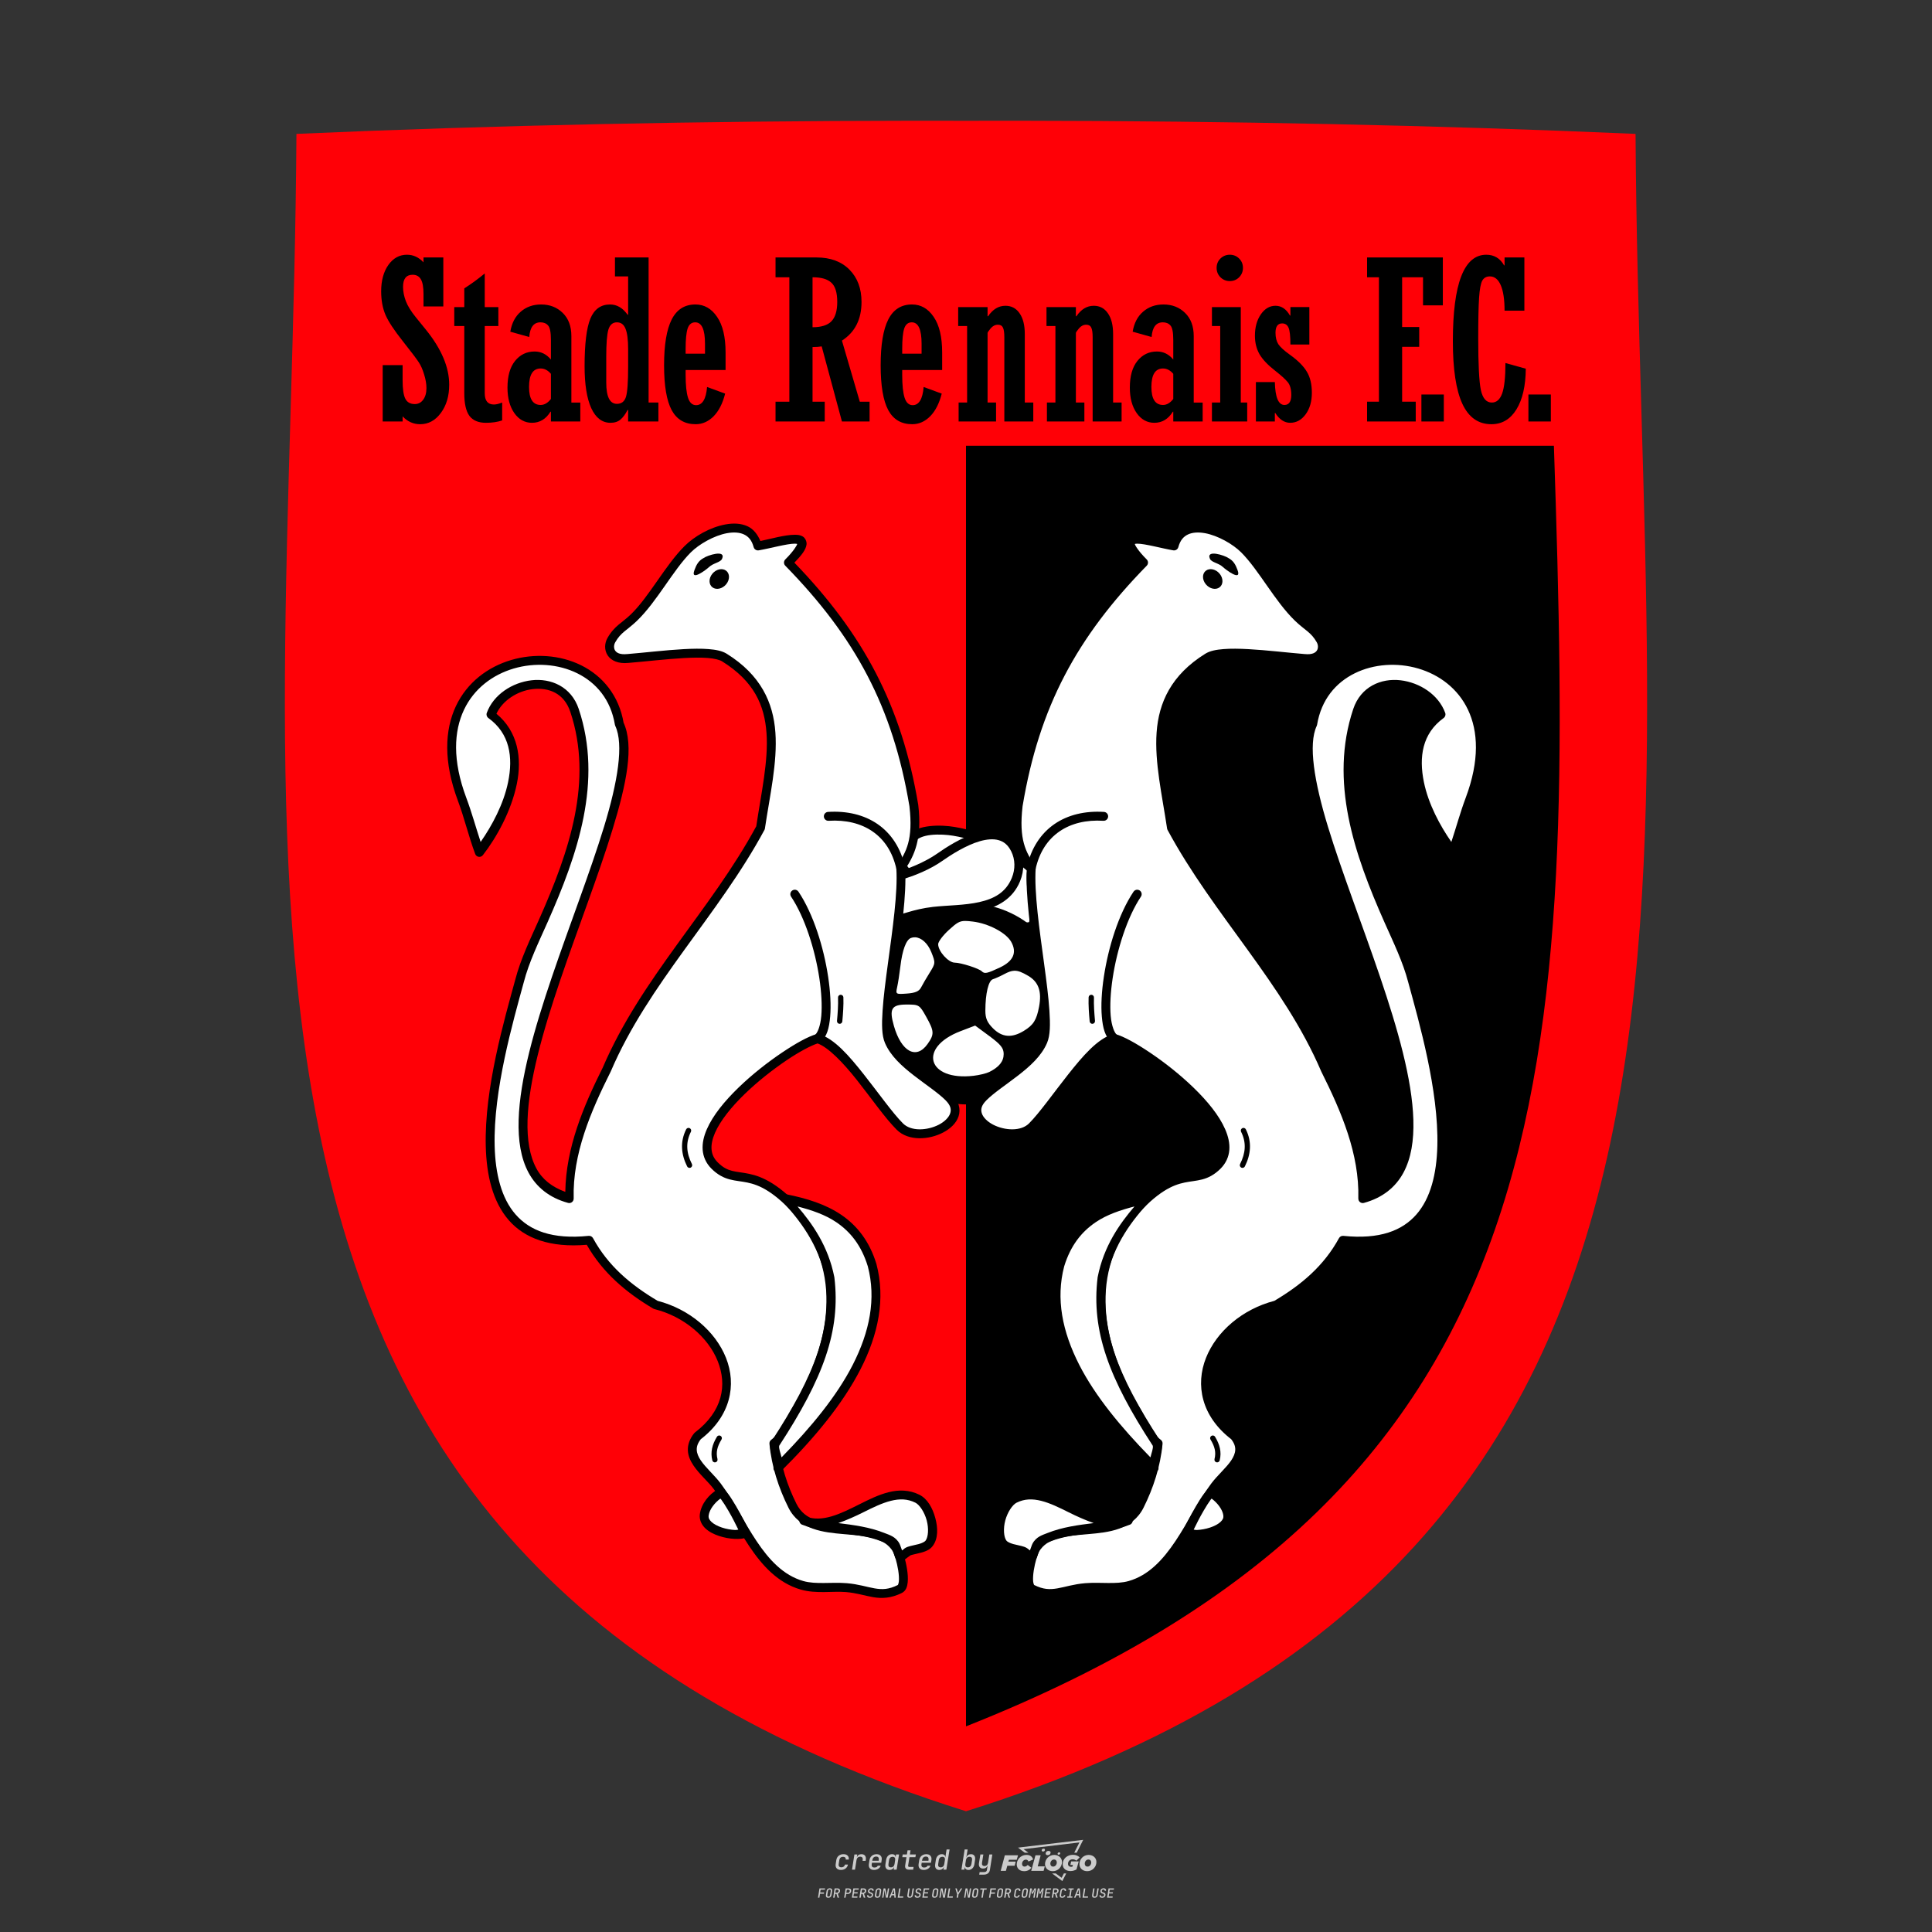 <?xml version="1.0" encoding="UTF-8"?>
<svg data-name="图层_1" xmlns="http://www.w3.org/2000/svg" version="1.1" viewBox="0 0 800 800">
  <rect x="0" y="0" width="800" height="800" fill="#333333" stroke="none"/>
  <!-- Created by @FCLOGO 2025-1-9 GMT+8 10:42:11 . https://fclogo.top/ -->
<!-- FOR PERSONAL USE ONLY NOT FOR COMMERCIAL USE -->
  <path d="M348.219,774.301c-.786,0-1.375-.217-1.768-.652-.393-.435-.528-1.03-.406-1.786l.252-1.648c.122-.755.45-1.35.984-1.785.534-.435,1.194-.652,1.98-.652.755,0,1.329.199,1.722.595.393.397.551.938.475,1.625h-1.236c.03-.359-.055-.637-.257-.836-.202-.198-.498-.297-.887-.297-.42,0-.763.117-1.03.349-.267.233-.435.563-.503.99l-.263,1.659c-.069.435-.006.769.189,1.002.195.233.502.349.921.349.389,0,.715-.099.979-.297.263-.198.436-.48.521-.847h1.236c-.137.687-.467,1.231-.99,1.631-.523.401-1.162.6-1.917.6ZM352.797,774.187l.996-6.294h1.19l-.195,1.19c.336-.87.973-1.304,1.911-1.304.671,0,1.169.208,1.493.624.324.416.429.986.315,1.71l-.069.423h-1.27l.057-.32c.069-.45.011-.795-.171-1.036-.183-.24-.477-.361-.881-.361-.405,0-.74.122-1.007.366-.267.245-.435.588-.503,1.03l-.63,3.971h-1.236ZM361.906,774.301c-.77,0-1.346-.223-1.728-.669s-.515-1.036-.401-1.768l.252-1.648c.084-.488.257-.915.521-1.282s.601-.651,1.013-.852c.412-.202.873-.304,1.385-.304.77,0,1.349.224,1.734.669.385.446.517,1.036.395,1.768l-.172,1.121h-3.845l-.092.526c-.153.954.217,1.431,1.11,1.431.717,0,1.175-.248,1.373-.744h1.225c-.168.534-.503.96-1.007,1.276-.504.317-1.091.475-1.763.475ZM361.231,770.216l-.046.286,2.655-.012.046-.286c.069-.466.013-.822-.166-1.07-.179-.248-.486-.372-.921-.372-.443,0-.795.126-1.059.378-.263.252-.433.611-.509,1.076ZM368.326,774.301c-.633,0-1.103-.212-1.408-.635s-.397-1.001-.274-1.734l.274-1.774c.115-.733.393-1.312.836-1.74.442-.427.98-.641,1.613-.641.465,0,.83.119,1.093.354.263.236.391.557.383.962h.023l.172-1.202h1.236l-.996,6.294h-1.225l.195-1.201h-.023c-.122.412-.351.734-.687.967s-.74.349-1.213.349ZM368.932,773.226c.389,0,.715-.119.978-.355.263-.236.429-.572.498-1.007l.252-1.648c.069-.427.01-.761-.177-1.002-.187-.24-.475-.36-.864-.36-.397,0-.725.118-.984.354-.26.236-.423.572-.492,1.007l-.252,1.648c-.069.443-.013.78.166,1.013.179.233.471.349.876.349ZM376.348,774.187c-.572,0-.994-.157-1.264-.469-.271-.312-.361-.751-.269-1.316l.538-3.387h-1.739l.171-1.122h1.74l.275-1.716h1.236l-.275,1.716h2.472l-.183,1.122h-2.461l-.538,3.387c-.076.442.099.664.526.664h1.717l-.172,1.121h-1.774ZM382.504,774.301c-.77,0-1.346-.223-1.728-.669s-.515-1.036-.401-1.768l.252-1.648c.084-.488.257-.915.521-1.282s.601-.651,1.013-.852c.412-.202.873-.304,1.385-.304.77,0,1.349.224,1.734.669.385.446.517,1.036.395,1.768l-.172,1.121h-3.845l-.092.526c-.153.954.217,1.431,1.11,1.431.717,0,1.175-.248,1.373-.744h1.225c-.168.534-.503.96-1.007,1.276-.504.317-1.091.475-1.763.475ZM381.829,770.216l-.046.286,2.655-.012.046-.286c.069-.466.013-.822-.166-1.07-.179-.248-.486-.372-.921-.372-.443,0-.795.126-1.059.378-.263.252-.433.611-.509,1.076ZM388.924,774.301c-.633,0-1.101-.212-1.402-.635-.301-.423-.395-1.001-.28-1.734l.274-1.774c.115-.733.393-1.312.836-1.74.442-.427.98-.641,1.613-.641.465,0,.83.119,1.093.354.263.236.391.557.383.962h.023l.206-1.465.298-1.796h1.236l-1.327,8.354h-1.225l.195-1.201h-.023c-.122.412-.351.734-.687.967s-.74.349-1.213.349ZM389.531,773.226c.389,0,.715-.119.978-.355.263-.236.429-.572.498-1.007l.252-1.648c.076-.427.019-.761-.172-1.002-.191-.24-.48-.36-.87-.36-.397,0-.725.118-.984.354-.26.236-.423.572-.492,1.007l-.252,1.648c-.076.443-.023.78.16,1.013s.477.349.881.349ZM401.017,774.301c-.473,0-.839-.116-1.099-.349-.26-.233-.385-.555-.378-.967h-.011l-.195,1.201h-1.224l1.327-8.354h1.236l-.286,1.796-.274,1.465h.046c.122-.412.353-.735.692-.967.34-.232.742-.349,1.208-.349.633,0,1.1.214,1.402.641.301.428.395,1.007.281,1.74l-.275,1.774c-.115.733-.395,1.31-.841,1.734-.446.423-.982.635-1.608.635ZM400.766,773.226c.397,0,.723-.116.979-.349.256-.233.422-.571.498-1.013l.252-1.648c.069-.435.011-.77-.171-1.007-.183-.236-.473-.354-.87-.354-.389,0-.715.12-.979.36s-.429.574-.498,1.002l-.252,1.648c-.069.435-.011.771.172,1.007.183.236.473.355.87.355ZM405.469,776.247l.172-1.064h1.934c.641,0,1.007-.302,1.099-.905l.103-.675.206-1.19h-.035c-.122.42-.347.744-.675.973-.328.229-.729.343-1.201.343-.626,0-1.093-.201-1.402-.601s-.41-.944-.303-1.631l.584-3.605h1.236l-.561,3.479c-.061.412,0,.732.183.961s.465.343.847.343c.389,0,.717-.122.984-.366.267-.244.431-.584.492-1.018l.538-3.399h1.236l-1.007,6.409c-.099.603-.37,1.078-.812,1.425-.443.347-1.0.521-1.671.521h-1.946ZM417.787,770.085h3.221l.537-1.855h-5.466l-1.708,6.442h2.147l.586-2.099h3.026l.439-1.708h-3.026l.244-.781ZM424.229,772.916c-.586,0-1.025-.39-1.025-1.123,0-.878.634-1.757,1.611-1.757.488,0,.878.244,1.025.781l1.952-.83c-.293-1.171-1.269-1.903-2.635-1.903-2.782,0-4.148,2.147-4.148,3.904s1.269,2.83,3.075,2.83c1.367,0,2.342-.586,2.977-1.415l-1.513-1.171c-.39.439-.83.683-1.318.683ZM430.915,768.231h-2.147l-1.757,6.442h5.124l.488-1.855h-2.928l1.22-4.587ZM439.748,771.013c0-1.659-1.318-2.928-3.221-2.928-2.196,0-3.807,1.806-3.807,3.807,0,1.659,1.318,2.928,3.221,2.928,2.196,0,3.807-1.806,3.807-3.807ZM434.917,771.696c0-.83.586-1.708,1.513-1.708.781,0,1.171.537,1.171,1.22,0,.83-.586,1.708-1.513,1.708-.781,0-1.171-.537-1.171-1.22ZM443.213,772.233h1.074l-.195.683c-.146.049-.342.098-.586.098-.683,0-1.269-.39-1.269-1.22,0-1.025.732-1.903,1.952-1.903.586,0,1.123.244,1.513.586l1.367-1.367c-.439-.537-1.513-1.074-2.733-1.074-2.587,0-4.295,1.757-4.295,3.855,0,2.05,1.611,2.879,3.221,2.879.927,0,1.855-.293,2.489-.683l.927-3.319h-3.123l-.342,1.464ZM450.777,768.084c-2.196,0-3.807,1.806-3.807,3.807,0,1.659,1.318,2.928,3.221,2.928,2.196,0,3.807-1.806,3.807-3.807,0-1.659-1.318-2.928-3.221-2.928ZM450.338,772.916c-.781,0-1.171-.537-1.171-1.22,0-.83.586-1.708,1.513-1.708.781,0,1.171.537,1.171,1.22,0,.83-.586,1.708-1.513,1.708ZM437.942,767.499c-.049.293.098.488.439.488s.537-.195.634-.488c.049-.244-.098-.488-.439-.488s-.586.244-.634.488ZM432.135,765.498c-.439,0-.732.244-.781.586s.098.586.537.586.732-.244.781-.586c.098-.342-.098-.586-.537-.586ZM433.013,767.303c-.098.537.146.878.83.878.634,0,1.074-.39,1.171-.878s-.146-.878-.83-.878c-.683,0-1.074.39-1.171.878ZM439.602,777.552l-2.44-1.806h-1.513l4.246,3.172,1.611-3.172h-.976l-.927,1.806ZM425.839,767.157l-2.001-1.464,23.132-2.782-2.147,4.246h1.025l2.684-5.319-26.988,3.221,2.782,2.099h1.513ZM338.719,785.785l.609-3.832h2.32l-.084.519h-1.764l-.184,1.145h1.627l-.084.525h-1.617l-.257,1.643h-.567ZM342.97,785.838c-.357,0-.623-.101-.798-.302-.175-.201-.234-.473-.178-.816l.268-1.701c.056-.343.203-.615.441-.816.238-.201.535-.302.892-.302s.623.1.798.299c.175.199.236.471.184.814l-.268,1.706c-.056.343-.204.615-.444.816-.24.201-.538.302-.895.302ZM343.049,785.334c.193,0,.348-.052.467-.158.119-.105.194-.257.226-.457l.268-1.701c.032-.199.005-.352-.079-.457-.084-.105-.222-.158-.415-.158s-.347.052-.465.158c-.117.105-.192.257-.223.457l-.268,1.701c-.032.2-.005.352.079.457s.22.158.409.158ZM344.996,785.785l.609-3.832h1.202c.238,0,.439.046.604.139.165.093.283.223.357.391s.091.366.052.593c-.038.259-.14.484-.304.675-.165.191-.366.321-.604.391l.535,1.643h-.619l-.478-1.575h-.541l-.247,1.575h-.567ZM345.888,783.707h.635c.189,0,.349-.056.48-.168.131-.112.211-.262.239-.451.032-.193,0-.345-.094-.459-.095-.114-.236-.171-.425-.171h-.635l-.2,1.249ZM349.545,785.785l.609-3.832h1.254c.371,0,.651.105.84.315.189.21.255.49.199.84-.038.234-.122.438-.249.611s-.29.307-.488.402c-.198.095-.419.142-.664.142h-.693l-.241,1.522h-.567ZM350.432,783.754h.693c.192,0,.357-.059.493-.176.136-.117.22-.274.252-.47s-.002-.352-.1-.47-.245-.176-.441-.176h-.688l-.21,1.291ZM352.747,785.785l.609-3.832h2.252l-.079.504h-1.695l-.173,1.087h1.512l-.079.499h-1.512l-.194,1.239h1.69l-.079.504h-2.252ZM355.843,785.785l.609-3.832h1.202c.238,0,.439.046.604.139.165.093.283.223.357.391s.091.366.052.593c-.038.259-.14.484-.304.675-.165.191-.366.321-.604.391l.535,1.643h-.619l-.478-1.575h-.541l-.247,1.575h-.567ZM356.736,783.707h.635c.189,0,.349-.056.48-.168.131-.112.211-.262.239-.451.032-.193,0-.345-.094-.459-.095-.114-.236-.171-.425-.171h-.635l-.2,1.249ZM360.132,785.838c-.385,0-.674-.095-.866-.286-.192-.191-.264-.451-.215-.779h.567c-.028.175.011.312.116.412.105.1.266.149.483.149.203,0,.37-.049.501-.147.131-.098.211-.233.239-.404.021-.15.001-.279-.06-.386-.061-.107-.158-.181-.291-.223l-.457-.136c-.266-.08-.462-.217-.588-.409-.126-.192-.17-.42-.131-.682.035-.21.112-.394.231-.551s.273-.28.462-.367.402-.131.64-.131c.35,0,.616.095.798.286.182.191.248.444.2.759h-.567c.028-.168-.003-.3-.092-.396-.089-.096-.23-.144-.422-.144-.189,0-.343.045-.462.134-.119.089-.189.214-.21.375-.025.151-.007.279.052.386s.158.181.294.223l.467.147c.262.081.456.217.58.409.124.193.165.422.123.688-.035.217-.116.406-.241.567-.126.161-.288.286-.485.375-.198.089-.419.134-.664.134ZM363.265,785.838c-.357,0-.623-.101-.798-.302-.175-.201-.234-.473-.178-.816l.268-1.701c.056-.343.203-.615.441-.816.238-.201.535-.302.892-.302s.623.1.798.299c.175.199.236.471.184.814l-.268,1.706c-.056.343-.204.615-.444.816-.24.201-.538.302-.895.302ZM363.344,785.334c.193,0,.348-.052.467-.158.119-.105.194-.257.226-.457l.268-1.701c.032-.199.005-.352-.079-.457-.084-.105-.222-.158-.415-.158s-.347.052-.465.158c-.117.105-.192.257-.223.457l-.268,1.701c-.032.2-.005.352.079.457s.22.158.409.158ZM365.275,785.785l.609-3.832h.709l.619,3.186c.007-.098.017-.217.029-.357.012-.14.027-.285.045-.435.018-.151.037-.289.058-.415l.315-1.979h.525l-.609,3.832h-.709l-.614-3.186c-.007.095-.017.209-.029.344s-.027.276-.045.423c-.018.147-.037.283-.058.409l-.315,2.01h-.53ZM368.225,785.785l1.585-3.832h.745l.373,3.832h-.562l-.073-.971h-1.087l-.388.971h-.593ZM369.385,784.342h.871l-.089-1.102c-.018-.196-.03-.365-.037-.509-.007-.143-.011-.243-.011-.299-.018.056-.052.156-.102.299s-.115.311-.192.504l-.441,1.107ZM371.721,785.785l.609-3.832h.567l-.525,3.312h1.674l-.079.52h-2.247ZM376.678,785.838c-.367,0-.634-.101-.8-.302-.166-.201-.221-.475-.165-.821l.436-2.761h.567l-.436,2.755c-.032.196-.008.35.071.462.079.112.214.168.407.168.193,0,.347-.056.465-.168.117-.112.192-.266.223-.462l.435-2.755h.567l-.436,2.761c-.056.35-.2.625-.433.824-.233.199-.533.299-.9.299ZM379.844,785.838c-.385,0-.674-.095-.866-.286-.192-.191-.264-.451-.215-.779h.567c-.028.175.011.312.116.412.105.1.266.149.483.149.203,0,.37-.049.501-.147.131-.098.211-.233.239-.404.021-.15.001-.279-.06-.386-.061-.107-.158-.181-.291-.223l-.457-.136c-.266-.08-.462-.217-.588-.409-.126-.192-.17-.42-.131-.682.035-.21.112-.394.231-.551s.273-.28.462-.367.402-.131.64-.131c.35,0,.616.095.798.286.182.191.248.444.2.759h-.567c.028-.168-.003-.3-.092-.396-.089-.096-.23-.144-.422-.144-.189,0-.343.045-.462.134-.119.089-.189.214-.21.375-.025.151-.007.279.052.386s.158.181.294.223l.467.147c.262.081.456.217.58.409.124.193.165.422.123.688-.035.217-.116.406-.241.567-.126.161-.288.286-.485.375-.198.089-.419.134-.664.134ZM381.906,785.785l.609-3.832h2.252l-.079.504h-1.695l-.173,1.087h1.512l-.079.499h-1.512l-.194,1.239h1.69l-.079.504h-2.252ZM386.943,785.838c-.357,0-.623-.101-.798-.302-.175-.201-.234-.473-.178-.816l.268-1.701c.056-.343.203-.615.441-.816.238-.201.535-.302.892-.302s.623.1.798.299c.175.199.236.471.184.814l-.268,1.706c-.056.343-.204.615-.444.816-.24.201-.538.302-.895.302ZM387.021,785.334c.193,0,.348-.052.467-.158.119-.105.194-.257.226-.457l.268-1.701c.032-.199.005-.352-.079-.457-.084-.105-.222-.158-.415-.158s-.347.052-.465.158c-.117.105-.192.257-.223.457l-.268,1.701c-.032.2-.005.352.079.457s.22.158.409.158ZM388.953,785.785l.609-3.832h.709l.619,3.186c.007-.098.017-.217.029-.357.012-.14.027-.285.045-.435.018-.151.037-.289.058-.415l.315-1.979h.525l-.609,3.832h-.709l-.614-3.186c-.007.095-.017.209-.029.344s-.027.276-.045.423c-.018.147-.037.283-.058.409l-.315,2.01h-.53ZM392.249,785.785l.609-3.832h.567l-.525,3.312h1.674l-.079.52h-2.247ZM396.117,785.785l.22-1.412-.751-2.42h.577l.446,1.449c.028.095.05.184.066.268.016.084.025.147.029.189.018-.042.046-.105.087-.189.04-.084.088-.173.144-.268l.898-1.449h.598l-1.528,2.42-.22,1.412h-.567ZM399.217,785.785l.609-3.832h.709l.619,3.186c.007-.098.017-.217.029-.357.012-.14.027-.285.044-.435.018-.151.037-.289.058-.415l.315-1.979h.525l-.609,3.832h-.709l-.614-3.186c-.007.095-.017.209-.029.344s-.027.276-.045.423c-.018.147-.037.283-.058.409l-.315,2.01h-.53ZM403.505,785.838c-.357,0-.623-.101-.798-.302-.175-.201-.234-.473-.178-.816l.268-1.701c.056-.343.203-.615.441-.816.238-.201.535-.302.892-.302.357,0,.623.1.798.299.175.199.236.471.184.814l-.268,1.706c-.056.343-.204.615-.444.816-.239.201-.538.302-.895.302ZM403.584,785.334c.193,0,.348-.052.467-.158.119-.105.194-.257.226-.457l.268-1.701c.032-.199.005-.352-.079-.457-.084-.105-.222-.158-.415-.158-.193,0-.347.052-.465.158-.117.105-.191.257-.223.457l-.268,1.701c-.032.2-.005.352.079.457.084.105.22.158.409.158ZM406.381,785.785l.525-3.312h-1.023l.084-.519h2.619l-.084.519h-1.029l-.525,3.312h-.567ZM409.518,785.785l.609-3.832h2.32l-.084.519h-1.764l-.184,1.145h1.627l-.084.525h-1.617l-.257,1.643h-.567ZM413.769,785.838c-.357,0-.623-.101-.798-.302-.175-.201-.234-.473-.178-.816l.268-1.701c.056-.343.203-.615.441-.816.238-.201.535-.302.892-.302.357,0,.623.1.798.299.175.199.236.471.184.814l-.268,1.706c-.056.343-.204.615-.444.816-.239.201-.538.302-.895.302ZM413.848,785.334c.193,0,.348-.052.467-.158.119-.105.194-.257.226-.457l.268-1.701c.032-.199.005-.352-.079-.457-.084-.105-.222-.158-.415-.158-.193,0-.347.052-.465.158-.117.105-.191.257-.223.457l-.268,1.701c-.032.2-.005.352.079.457.084.105.22.158.409.158ZM415.795,785.785l.609-3.832h1.202c.238,0,.439.046.604.139.164.093.283.223.357.391s.091.366.053.593c-.039.259-.14.484-.304.675-.165.191-.366.321-.604.391l.535,1.643h-.619l-.478-1.575h-.541l-.247,1.575h-.567ZM416.688,783.707h.635c.189,0,.349-.056.48-.168.131-.112.211-.262.239-.451.032-.193,0-.345-.095-.459-.094-.114-.236-.171-.425-.171h-.635l-.199,1.249ZM420.905,785.838c-.36,0-.631-.101-.811-.302-.18-.201-.242-.473-.186-.816l.268-1.701c.056-.346.206-.619.449-.819s.545-.299.906-.299c.357,0,.625.101.806.302.18.201.242.473.186.816h-.567c.031-.199.003-.352-.087-.457-.089-.105-.228-.158-.417-.158-.193,0-.351.052-.475.158-.124.105-.202.255-.234.451l-.268,1.706c-.032.2-.003.352.087.457.089.105.23.158.423.158s.35-.052.472-.158.199-.257.231-.457h.567c-.035.228-.115.425-.239.593s-.281.298-.47.388c-.189.091-.402.136-.64.136ZM424.034,785.838c-.357,0-.623-.101-.798-.302-.175-.201-.234-.473-.178-.816l.268-1.701c.056-.343.203-.615.441-.816.238-.201.535-.302.892-.302.357,0,.623.1.798.299.175.199.236.471.184.814l-.268,1.706c-.056.343-.204.615-.444.816-.239.201-.538.302-.895.302ZM424.112,785.334c.193,0,.348-.052.467-.158.119-.105.194-.257.226-.457l.268-1.701c.032-.199.005-.352-.079-.457-.084-.105-.222-.158-.415-.158-.193,0-.347.052-.465.158-.117.105-.191.257-.223.457l-.268,1.701c-.032.2-.005.352.079.457.084.105.22.158.409.158ZM425.965,785.785l.609-3.832h.687l.184,1.228c.021.119.037.23.047.333.011.103.019.183.026.239.018-.056.047-.136.089-.241.042-.105.091-.217.147-.336l.567-1.223h.709l-.609,3.832h-.535l.204-1.291c.025-.168.058-.352.1-.554.042-.201.087-.404.136-.609s.096-.4.142-.585c.045-.185.087-.348.126-.488l-.855,1.863h-.551l-.283-1.863c-.004.136-.011.295-.021.475s-.024.372-.039.575c-.016.203-.035.407-.058.611-.023.205-.048.396-.076.575l-.205,1.291h-.54ZM429.115,785.785l.609-3.832h.687l.184,1.228c.021.119.037.23.047.333.011.103.019.183.026.239.018-.056.047-.136.089-.241.042-.105.091-.217.147-.336l.567-1.223h.709l-.609,3.832h-.535l.204-1.291c.025-.168.058-.352.1-.554.042-.201.087-.404.136-.609s.096-.4.142-.585c.045-.185.087-.348.126-.488l-.855,1.863h-.551l-.283-1.863c-.004.136-.011.295-.021.475s-.024.372-.039.575c-.016.203-.035.407-.058.611-.023.205-.048.396-.076.575l-.205,1.291h-.54ZM432.411,785.785l.609-3.832h2.252l-.079.504h-1.696l-.173,1.087h1.512l-.079.499h-1.512l-.194,1.239h1.69l-.079.504h-2.252ZM435.507,785.785l.609-3.832h1.202c.238,0,.439.046.604.139.164.093.283.223.357.391s.091.366.053.593c-.039.259-.14.484-.304.675-.165.191-.366.321-.604.391l.535,1.643h-.619l-.478-1.575h-.541l-.247,1.575h-.567ZM436.4,783.707h.635c.189,0,.349-.056.48-.168.131-.112.211-.262.239-.451.032-.193,0-.345-.095-.459-.094-.114-.236-.171-.425-.171h-.635l-.199,1.249ZM439.801,785.838c-.36,0-.631-.101-.811-.302-.18-.201-.242-.473-.186-.816l.268-1.701c.056-.346.206-.619.449-.819s.545-.299.906-.299c.357,0,.625.101.806.302.18.201.242.473.186.816h-.567c.031-.199.003-.352-.087-.457-.089-.105-.228-.158-.417-.158-.193,0-.351.052-.475.158-.124.105-.202.255-.234.451l-.268,1.706c-.032.2-.003.352.087.457.089.105.23.158.423.158s.35-.052.472-.158.199-.257.231-.457h.567c-.035.228-.115.425-.239.593s-.281.298-.47.388c-.189.091-.402.136-.64.136ZM441.879,785.785l.079-.504h.777l.446-2.824h-.777l.084-.504h2.126l-.084.504h-.777l-.446,2.824h.777l-.079.504h-2.126ZM444.74,785.785l1.585-3.832h.745l.373,3.832h-.562l-.073-.971h-1.087l-.388.971h-.593ZM445.9,784.342h.871l-.089-1.102c-.017-.196-.03-.365-.037-.509-.007-.143-.01-.243-.01-.299-.018.056-.052.156-.102.299s-.115.311-.192.504l-.441,1.107ZM448.235,785.785l.609-3.832h.567l-.525,3.312h1.674l-.079.52h-2.247ZM453.193,785.838c-.368,0-.634-.101-.8-.302-.166-.201-.221-.475-.165-.821l.436-2.761h.567l-.436,2.755c-.032.196-.008.35.071.462.079.112.214.168.407.168s.347-.056.465-.168c.117-.112.192-.266.223-.462l.436-2.755h.567l-.436,2.761c-.056.35-.2.625-.433.824-.233.199-.533.299-.9.299ZM456.358,785.838c-.385,0-.674-.095-.866-.286-.193-.191-.264-.451-.215-.779h.567c-.028.175.011.312.115.412.105.1.266.149.483.149.203,0,.37-.049.501-.147s.211-.233.239-.404c.021-.15.001-.279-.06-.386s-.158-.181-.291-.223l-.457-.136c-.266-.08-.462-.217-.588-.409-.126-.192-.17-.42-.131-.682.035-.21.112-.394.231-.551s.273-.28.462-.367c.189-.087.402-.131.64-.131.35,0,.616.095.798.286.182.191.248.444.199.759h-.567c.028-.168-.003-.3-.092-.396-.089-.096-.23-.144-.423-.144-.189,0-.343.045-.462.134-.119.089-.189.214-.21.375-.025.151-.007.279.052.386s.158.181.294.223l.467.147c.262.081.456.217.58.409.124.193.165.422.124.688-.035.217-.116.406-.241.567-.126.161-.288.286-.485.375-.198.089-.419.134-.664.134ZM458.421,785.785l.609-3.832h2.252l-.079.504h-1.696l-.173,1.087h1.512l-.079.499h-1.512l-.194,1.239h1.69l-.079.504h-2.252Z" style="fill: #ccc;"/>
  <g id="layer1">
    <path id="path28" d="M377.238,50.003c-86.549.092-171.485,1.797-254.487,5.435-1.824,309.661-59.214,588.932,277.249,694.562,336.463-105.63,279.073-384.901,277.249-694.562-83.002-3.638-167.939-5.343-254.487-5.435-7.574-.008-15.164.001-22.762.017-7.598-.016-15.188-.025-22.762-.017Z" style="fill: #ff0006;"/>
    <path id="path28-2" d="M400,184.581v530.264c250.867-99.237,252.026-272.626,243.436-530.264h-243.436Z"/>
    <g id="g152">
      <path id="path87" d="M158.462,174.53v-23.348h8.248v6.265c0,3.636.376,6.19,1.127,7.662.751,1.472,2.058,2.208,3.921,2.208,1.442,0,2.599-.601,3.471-1.803.901-1.202,1.352-2.809,1.352-4.823,0-1.713-.316-3.576-.947-5.589-.601-2.043-1.337-3.726-2.208-5.048-.841-1.322-3.02-4.207-6.535-8.654-3.636-4.567-6.055-8.233-7.257-10.998-1.202-2.795-1.803-6.055-1.803-9.781,0-4.447.992-8.083,2.975-10.908,2.013-2.825,4.582-4.237,7.707-4.237,2.614,0,4.898,1.052,6.851,3.155v-2.028h8.203v20.283h-8.203v-5.138c0-2.825-.361-4.853-1.082-6.085-.721-1.262-1.863-1.893-3.425-1.893-2.644,0-3.966,1.668-3.966,5.003,0,1.923.391,3.906,1.172,5.95.781,2.013,2.148,4.222,4.102,6.626l4.237,5.228c6.4,7.933,9.6,15.505,9.6,22.716,0,4.718-1.157,8.624-3.471,11.719-2.284,3.095-5.138,4.643-8.564,4.643-2.795,0-5.213-1.082-7.257-3.245v2.118h-8.248Z"/>
      <path id="path89" d="M200.721,135.002v27.81c0,3.125,1.262,4.688,3.786,4.688.931,0,2.073-.27,3.425-.811v7.392c-1.893.661-4.132.992-6.716.992-3.125,0-5.409-.962-6.851-2.885-1.412-1.953-2.118-5.078-2.118-9.375v-27.81h-4.147v-7.843h4.147v-7.752c2.885-1.833,5.709-3.891,8.474-6.175v13.927h5.634v7.843h-5.634Z"/>
      <path id="path91" d="M240.293,166.688v7.843h-12.169v-4.056h-.18c-1.893,3.065-4.447,4.597-7.662,4.597-2.975,0-5.409-1.337-7.302-4.011-1.893-2.704-2.84-6.22-2.84-10.547,0-4.808,1.052-8.504,3.155-11.088,2.103-2.584,4.793-3.876,8.068-3.876,2.674,0,4.928,1.112,6.761,3.335v-8.158c0-3.125-.391-5.108-1.172-5.95-.751-.871-1.803-1.307-3.155-1.307-2.795,0-4.342,2.028-4.643,6.085l-7.843-2.208c.601-3.576,2.043-6.34,4.327-8.293,2.284-1.983,5.093-2.975,8.428-2.975,3.606,0,6.596,1.172,8.969,3.516,2.374,2.314,3.561,5.514,3.561,9.6v27.494h3.696ZM228.124,165.201v-10.412c-1.262-1.472-2.674-2.208-4.237-2.208-3.215,0-4.823,2.554-4.823,7.662,0,4.958,1.608,7.437,4.823,7.437,1.532,0,2.945-.826,4.237-2.479Z"/>
      <path id="path93" d="M272.626,174.53h-12.53v-4.778h-.225c-.901,1.743-1.878,3.065-2.93,3.966s-2.434,1.352-4.147,1.352c-3.455,0-6.115-2.028-7.978-6.085-1.833-4.056-2.749-9.841-2.749-17.353,0-9.225.796-15.79,2.389-19.697,1.623-3.906,4.342-5.859,8.158-5.859,2.825,0,5.243,1.412,7.257,4.237h.225v-15.866h-5.454v-7.843h13.927v60.081h4.056v7.843ZM260.096,151.994v-7.482c0-3.846-.361-6.641-1.082-8.383-.691-1.773-1.878-2.659-3.561-2.659-1.773,0-2.96,1.037-3.561,3.11-.571,2.073-.856,5.769-.856,11.088v10.727c0,5.889,1.472,8.834,4.417,8.834,1.893,0,3.14-.962,3.741-2.885.601-1.953.901-6.07.901-12.35h0Z"/>
      <path id="path95" d="M292.783,160.243l7.482,2.749c-1.022,4.056-2.614,7.181-4.778,9.375s-4.642,3.29-7.437,3.29c-4.507,0-7.812-1.938-9.916-5.814-2.103-3.906-3.155-10.096-3.155-18.57,0-8.504,1.052-14.829,3.155-18.976,2.103-4.147,5.379-6.22,9.826-6.22,3.666,0,6.656,1.713,8.969,5.138,2.344,3.396,3.516,8.323,3.516,14.784v7.212h-16.542v2.028c0,4.237.331,7.392.992,9.465.661,2.043,1.773,3.065,3.335,3.065,2.614,0,4.132-2.509,4.552-7.527h0ZM283.903,146.45h8.023v-4.147c0-5.889-1.352-8.834-4.056-8.834-1.532,0-2.584.871-3.155,2.614-.541,1.743-.811,4.522-.811,8.338v2.028Z"/>
      <path id="path97" d="M336.456,143.701v22.626h5.048v8.203h-20.373v-8.203h5.724v-51.518h-5.724v-8.203h16.992c5.739,0,10.277,1.683,13.612,5.048,3.335,3.365,5.003,7.828,5.003,13.386,0,7.181-2.704,12.515-8.113,16.001l7.392,25.286h4.056v8.203h-11.448l-8.383-31.1c-.992.18-2.254.27-3.786.27ZM336.456,114.81v20.688c3.636,0,6.25-.826,7.843-2.479,1.593-1.683,2.389-4.342,2.389-7.978,0-3.846-.811-6.505-2.434-7.978-1.593-1.502-4.192-2.254-7.798-2.254h0Z"/>
      <path id="path99" d="M382.465,160.243l7.482,2.749c-1.022,4.056-2.614,7.181-4.778,9.375s-4.643,3.29-7.437,3.29c-4.507,0-7.812-1.938-9.916-5.814-2.103-3.906-3.155-10.096-3.155-18.57,0-8.504,1.052-14.829,3.155-18.976s5.379-6.22,9.826-6.22c3.666,0,6.656,1.713,8.969,5.138,2.344,3.396,3.516,8.323,3.516,14.784v7.212h-16.542v2.028c0,4.237.331,7.392.992,9.465.661,2.043,1.773,3.065,3.335,3.065,2.614,0,4.132-2.509,4.552-7.527h0ZM373.586,146.45h8.023v-4.147c0-5.889-1.352-8.834-4.056-8.834-1.532,0-2.584.871-3.155,2.614-.541,1.743-.811,4.522-.811,8.338v2.028Z"/>
      <path id="path101" d="M396.942,174.53v-7.843h3.516v-31.686h-3.696v-7.843h12.169v3.786h.225c1.953-2.885,4.342-4.327,7.167-4.327,2.494,0,4.447,1.037,5.859,3.11,1.442,2.043,2.163,4.913,2.163,8.609v28.351h3.516v7.843h-11.989v-34.886c0-1.923-.195-3.26-.586-4.011-.361-.781-1.052-1.172-2.073-1.172-1.142,0-2.148.511-3.02,1.532-.841,1.022-1.262,1.653-1.262,1.893v28.801h3.516v7.843h-15.505Z"/>
      <path id="path103" d="M433.51,174.53v-7.843h3.516v-31.686h-3.696v-7.843h12.17v3.786h.225c1.953-2.885,4.342-4.327,7.167-4.327,2.494,0,4.447,1.037,5.859,3.11,1.442,2.043,2.163,4.913,2.163,8.609v28.351h3.516v7.843h-11.989v-34.886c0-1.923-.195-3.26-.586-4.011-.361-.781-1.052-1.172-2.073-1.172-1.142,0-2.148.511-3.02,1.532-.841,1.022-1.262,1.653-1.262,1.893v28.801h3.516v7.843h-15.505Z"/>
      <path id="path105" d="M497.996,166.688v7.843h-12.169v-4.056h-.18c-1.893,3.065-4.447,4.597-7.662,4.597-2.975,0-5.409-1.337-7.302-4.011-1.893-2.704-2.84-6.22-2.84-10.547,0-4.808,1.052-8.504,3.155-11.088,2.103-2.584,4.793-3.876,8.068-3.876,2.674,0,4.928,1.112,6.761,3.335v-8.158c0-3.125-.391-5.108-1.172-5.95-.751-.871-1.803-1.307-3.155-1.307-2.795,0-4.342,2.028-4.643,6.085l-7.843-2.208c.601-3.576,2.043-6.34,4.327-8.293,2.284-1.983,5.093-2.975,8.428-2.975,3.606,0,6.596,1.172,8.969,3.516,2.374,2.314,3.561,5.514,3.561,9.6v27.494h3.696ZM485.827,165.201v-10.412c-1.262-1.472-2.674-2.208-4.237-2.208-3.215,0-4.823,2.554-4.823,7.662,0,4.958,1.608,7.437,4.823,7.437,1.532,0,2.945-.826,4.237-2.479Z"/>
      <path id="path107" d="M509.229,105.48c1.532,0,2.825.526,3.876,1.577,1.052,1.052,1.577,2.344,1.577,3.876,0,1.502-.526,2.795-1.577,3.876-1.052,1.052-2.344,1.577-3.876,1.577-1.502,0-2.795-.526-3.876-1.577-1.052-1.082-1.577-2.374-1.577-3.876,0-1.532.526-2.825,1.577-3.876,1.082-1.052,2.374-1.577,3.876-1.577ZM505.263,166.688v-31.686h-3.425v-7.843h11.944v39.529h2.659v7.843h-14.604v-7.843h3.425Z"/>
      <path id="path109" d="M520.043,174.53v-16.316h7.843c.15,6.31,1.472,9.465,3.966,9.465,1.893,0,2.84-1.382,2.84-4.147,0-2.374-.496-4.147-1.487-5.319-.962-1.172-2.704-2.749-5.228-4.733-3.005-2.344-5.153-4.612-6.445-6.806-1.262-2.224-1.893-4.778-1.893-7.662,0-3.516.811-6.46,2.434-8.834,1.653-2.374,3.681-3.561,6.085-3.561,2.464,0,4.462,1.352,5.995,4.056h.18v-3.516h7.843v15.505h-7.843c0-3.455-.255-5.769-.766-6.941-.511-1.202-1.397-1.803-2.659-1.803-1.833,0-2.749,1.292-2.749,3.876,0,1.923.391,3.501,1.172,4.733.811,1.202,2.389,2.644,4.733,4.327,3.365,2.404,5.724,4.763,7.076,7.076,1.382,2.284,2.073,5.183,2.073,8.699,0,3.606-.856,6.581-2.569,8.924-1.713,2.344-3.846,3.516-6.4,3.516-2.404,0-4.462-1.352-6.175-4.056h-.18v3.516h-7.843Z"/>
      <path id="path111" d="M566.077,174.53v-8.203h4.913v-51.518h-4.913v-8.203h31.37v19.832h-8.203v-11.629h-8.654v20.598h7.076v8.203h-7.076v22.716h5.634v8.203h-20.147Z"/>
      <path id="path113" d="M588.572,174.53v-11.178h9.285v11.178h-9.285Z"/>
      <path id="path115" d="M623.371,150.327l8.428,2.344c-.06,7.121-1.352,12.741-3.876,16.857-2.524,4.087-5.98,6.13-10.367,6.13-5.409,0-9.42-2.825-12.034-8.474-2.614-5.679-3.921-14.303-3.921-25.872,0-23.888,4.612-35.833,13.837-35.833,3.245,0,5.709,1.472,7.392,4.417h.18v-3.29h8.203v22.04h-8.203c0-4.597-.526-8.113-1.577-10.547-1.052-2.434-2.554-3.651-4.507-3.651-1.442,0-2.494.586-3.155,1.758-.631,1.172-1.067,3.501-1.307,6.986-.24,3.455-.361,9.09-.361,16.902,0,10.757.361,17.879,1.082,21.364.751,3.486,2.269,5.228,4.552,5.228,1.953,0,3.38-1.262,4.282-3.786s1.352-6.716,1.352-12.575h0Z"/>
      <path id="path117" d="M632.885,174.53v-11.178h9.285v11.178h-9.285Z"/>
    </g>
    <g id="g1306">
      <g id="g1311">
        <path id="path1313" d="M427.009,359.479c-4.429-3.916-9.563-7.203-14.885-9.807-5.46-2.672-11.235-4.446-17.187-5.438-4.978-.83-14.938-1.176-17.568,3.373-4.899,8.475-5.875,9.382-1.367,14.299,9.233,10.073,24.687,14.798,37.385,18.838,2.159.687,12.804,5.076,14.371,1.942,1.711-3.423-1.841-17.49-.748-23.208h0Z" style="fill: #fff;"/>
        <path id="path1315" d="M385.072,342.074c-3.688.406-7.47,1.444-9.299,4.609-2.437,4.216-4.035,6.534-4.435,9.125-.2,1.296.044,2.642.647,3.82.604,1.178,1.487,2.252,2.655,3.526,9.732,10.616,25.507,15.309,38.188,19.344.833.265,4.223,1.605,7.515,2.438,1.646.416,3.292.73,4.837.707.773-.011,1.534-.101,2.285-.403.751-.301,1.516-.888,1.937-1.73.768-1.536.727-3.171.647-5.164-.08-1.993-.335-4.281-.604-6.617-.539-4.671-1.051-9.683-.626-11.906.121-.639-.105-1.295-.593-1.725-4.575-4.045-9.844-7.415-15.296-10.083-5.632-2.756-11.582-4.58-17.695-5.599-2.644-.441-6.476-.748-10.165-.343ZM385.475,345.736c3.194-.351,6.825-.073,9.158.316,5.792.965,11.394,2.685,16.683,5.273,5.002,2.448,9.765,5.579,13.941,9.185-.351,3.371.048,7.488.528,11.645.268,2.324.511,4.553.582,6.339.071,1.786-.168,3.192-.256,3.368.029-.059.123-.099-.016-.043-.139.056-.489.134-.969.141-.959.014-2.398-.224-3.88-.599-2.963-.75-5.976-1.95-7.302-2.373-12.713-4.045-27.847-8.797-36.583-18.327-1.085-1.184-1.767-2.075-2.095-2.715s-.382-.968-.288-1.573c.186-1.21,1.522-3.588,3.983-7.846.8-1.384,3.319-2.44,6.513-2.791Z"/>
      </g>
      <g id="g1317">
        <path id="path1319" d="M440.553,415.702c0,21.976-17.815,39.79-39.79,39.79s-39.79-17.815-39.79-39.79c0-21.976,17.815-39.79,39.79-39.79s39.79,17.815,39.79,39.79"/>
        <path id="path1321" d="M400.765,374.07c-22.971,0-41.638,18.661-41.638,41.632,0,22.971,18.666,41.632,41.638,41.632,22.862,0,41.422-18.491,41.6-41.311.02-.106.031-.213.033-.321-.002-.104-.013-.208-.033-.31-.172-22.825-18.734-41.322-41.6-41.322ZM400.765,377.754c20.98,0,37.943,16.969,37.943,37.949,0,20.98-16.963,37.949-37.943,37.949s-37.949-16.969-37.949-37.949c0-20.98,16.969-37.949,37.949-37.949Z"/>
      </g>
      <g id="g1191">
        <g id="g1323">
          <path id="path1325" d="M370.855,363.072c5.743-1.326,13.239-4.587,18.061-7.963,7.878-5.514,25.083-16.154,31.461-3.399,1.939,3.878,1.971,8.446.291,12.526-5.523,13.412-22.439,11.815-34.083,13.109-8.318.957-13.123,3.489-14.08,3.01-.21-.105-1.039-1.574-.971-1.845,1.078-4.313-.349-11.147-.68-15.439h0Z" style="fill: #fff;"/>
          <path id="path1327" d="M409.58,343.881c-1.622.108-3.26.441-4.881.909-6.483,1.87-12.842,6.01-16.841,8.81-4.544,3.181-11.978,6.422-17.418,7.678l-1.545.354.125,1.583c.35,4.549,1.603,11.352.729,14.85-.163.653-.038.855.011,1.05s.102.334.158.473c.112.279.243.536.381.789s.277.492.43.718c.077.113.155.221.261.348s.115.272.691.56c.686.343,1.156.276,1.556.234s.764-.125,1.165-.229c.802-.207,1.741-.509,2.9-.849,2.318-.68,5.477-1.519,9.49-1.981,5.642-.627,12.858-.539,19.535-2.046,6.677-1.507,13.023-4.852,16.047-12.194,1.868-4.536,1.846-9.661-.348-14.05-1.788-3.577-4.566-5.748-7.667-6.584-1.55-.418-3.155-.533-4.778-.424ZM413.4,347.864c2.165.584,3.927,1.868,5.327,4.669,1.684,3.368,1.732,7.378.239,11.003-2.499,6.07-7.378,8.63-13.451,10.001-6.073,1.371-13.13,1.314-19.132,1.981h-.011c-4.303.495-7.702,1.401-10.105,2.106-1.201.352-2.163.654-2.791.816-.014.004-.014.002-.027.005-.037-.076-.085-.162-.103-.207.904-4.561-.041-10.004-.484-13.914,5.753-1.556,12.432-4.428,17.113-7.705,3.879-2.715,10.063-6.648,15.748-8.287,2.842-.82,5.513-1.052,7.678-.468Z"/>
        </g>
        <g id="g1126">
          <g id="g1329">
            <path id="path1331" d="M320.443,597.67c.864,9.128,3.712,17.86,7.69,25.817,8.152,16.303,34.88,4.166,43.257,18.127,1.304,2.172,4.595,14.662,1.236,16.342-8.348,4.174-12.99.211-22.109-.549-6.002-.5-12.57.705-18.401-.961-17.733-5.066-24.979-27.491-35.155-41.06-4.664-6.219-14.726-12.457-8.102-20.736,24.279-18.482,8.34-47.935-17.44-54.38-11.399-6.755-21.02-14.848-27.477-26.686-61.821,6.306-37.771-74.552-28.84-107.299,2.22-8.59,6.279-16.887,9.901-25.037,12.572-28.287,22.637-57.877,12.909-87.064-5.694-17.081-29.68-11.898-34.606,1.648,19.095,13.774,6.232,42.934-4.806,57.127-2.675-7.159-4.452-14.801-7.141-21.972-23.782-63.419,57.731-75.34,65.092-31.173,16.317,34.686-79.155,180.579-20.736,196.511-.516-18.966,7.229-36.843,15.518-53.419,15.779-36.87,44.842-65.12,63.692-100.127,4.145-27.834,12.352-53.484-14.954-70.497-5.936-3.699-25.612-.801-40.007.388-7.236.721-8.651-4.348-6.809-7.6,2.624-4.633,5.444-5.581,9.338-9.338,7.939-7.659,14.566-20.608,22.247-28.289,7.444-7.444,25.477-14.704,29.113-1.373,8.813-1.484,27.766-8.254,12.627,6.885,29.154,29.821,45.006,59.124,51.919,100.606,1.663,14.299-1.571,20.166-5.407,25.92,1.359,20.672-9.098,61.712-4.855,71.662,4.161,9.757,18.081,16.527,24.664,23.111,10.359,10.359-12.028,20.404-20.198,12.235-9.167-9.167-23.192-33.273-33.986-36.511-11.838,3.355-58.197,37.159-42.725,52.63,9.512,9.512,15.571-2.439,36.122,20.78,19.982,26.265,12.336,56.087-2.719,81.178-3.302,5.503-4.18,9.576-8.852,13.105Z" style="fill: #fff;"/>
            <path id="path1333" d="M305.143,216.84c-1.552-.108-3.153.023-4.75.316-6.391,1.17-12.919,4.948-16.956,8.984-8.038,8.038-14.662,20.975-22.223,28.268-1.843,1.778-3.453,2.895-5.061,4.255s-3.179,2.986-4.603,5.501c-1.223,2.159-1.401,4.949.06,7.199s4.484,3.543,8.538,3.14c7.244-.6,15.734-1.614,23.093-2.019,3.685-.203,7.082-.252,9.849-.033s4.899.767,5.904,1.393c13.23,8.243,17.594,18.144,18.408,29.754.807,11.504-2.16,24.666-4.244,38.536-18.673,34.562-47.678,62.814-63.61,100.03-.003.006-.008.01-.011.016-7.891,15.79-15.181,32.981-15.454,51.351-5.515-2.026-9.513-5.141-11.96-9.675-2.791-5.173-3.913-11.993-3.678-20.024.469-16.062,6.348-36.79,13.593-58.136,7.245-21.346,15.827-43.334,21.602-62.244,5.776-18.911,9.064-34.676,4.478-44.424l.147.484c-1.933-11.599-8.851-19.698-17.619-24.029s-19.348-5.019-28.943-2.198c-9.595,2.82-18.251,9.214-22.908,19.078-4.657,9.864-5.236,23.074.838,39.271,2.631,7.017,4.407,14.662,7.139,21.973.356.954,1.418,1.438,2.371,1.082.321-.12.602-.327.812-.598,5.682-7.305,11.759-18.293,14.05-29.482,2.181-10.649.506-21.666-8.44-29.063,2.497-5.444,8.647-9.455,14.969-10.192,6.693-.78,13.044,1.663,15.628,9.414,9.49,28.47-.315,57.545-12.842,85.73-3.603,8.107-7.717,16.486-10.001,25.324-4.457,16.343-12.783,44.822-12.172,68.801.305,11.994,2.84,22.98,9.566,30.673,6.547,7.489,17.09,11.424,32.251,10.143,6.647,11.638,16.287,19.763,27.517,26.418.153.09.318.158.49.201,12.336,3.084,22.312,11.735,26.228,21.57s2.152,20.715-9.457,29.552c-.119.092-.227.198-.321.316-1.869,2.336-2.691,4.784-2.585,7.096s1.067,4.374,2.313,6.225c2.492,3.701,6.208,6.838,8.336,9.675,4.922,6.562,9.288,15.555,14.686,23.637,5.399,8.083,11.946,15.375,21.439,18.087,6.408,1.831,13.104.558,18.751,1.028,4.321.36,7.638,1.506,11.193,2.106s7.39.506,11.895-1.747c1.765-.882,2.246-2.718,2.416-4.424.17-1.706.009-3.6-.288-5.496-.298-1.896-.741-3.777-1.203-5.354s-.853-2.744-1.404-3.662c-2.377-3.962-6.143-6.097-10.224-7.253s-8.559-1.45-12.912-1.823c-4.354-.373-8.576-.828-12.053-2.09-3.476-1.262-6.182-3.206-7.999-6.84-3.798-7.597-6.463-15.901-7.373-24.524,1.916-1.692,3.495-3.462,4.576-5.371,1.283-2.264,2.306-4.612,3.891-7.253,7.622-12.704,13.42-26.666,14.752-40.925,1.331-14.259-1.882-28.828-12.145-42.318-.028-.035-.057-.07-.087-.103-10.439-11.794-17.618-14.943-23.202-16.112-2.792-.584-5.078-.717-7.068-1.235s-3.759-1.343-5.931-3.515c-1.653-1.653-2.399-3.397-2.558-5.409s.337-4.322,1.431-6.829c2.188-5.013,6.758-10.691,12.227-15.998s11.821-10.274,17.505-14.099c5.438-3.66,10.152-6.075,12.744-6.911,4.381,1.578,10.454,7.8,16.232,15.095,5.952,7.515,11.703,15.812,16.526,20.634,2.473,2.473,5.904,3.481,9.332,3.531s6.926-.826,9.871-2.367,5.415-3.756,6.405-6.677.127-6.397-2.802-9.327c-3.528-3.528-8.675-6.845-13.418-10.518-4.744-3.674-9.006-7.672-10.856-12.009-.774-1.816-1.053-6.175-.697-11.65.356-5.476,1.215-12.155,2.171-19.192,1.883-13.861,4.11-28.956,3.504-39.657,3.756-5.724,7.073-12.362,5.42-26.576-.003-.029-.007-.058-.011-.087-6.864-41.187-22.747-70.7-51.285-100.275,2.929-3.036,4.703-5.245,5.022-7.438.184-1.262-.509-2.772-1.545-3.395s-2.105-.709-3.254-.713c-4.213-.015-10.108,1.74-14.306,2.579-1.169-2.806-2.924-4.988-5.256-6.073-1.397-.649-2.9-.997-4.451-1.105ZM301.057,220.78c2.698-.494,5.139-.35,6.981.506s3.241,2.349,4.037,5.267c.249.914,1.15,1.49,2.084,1.333,4.646-.782,11.683-2.776,14.98-2.764.592.002.778.081.985.136-.151.547-1.388,2.83-4.952,6.394-.712.715-.717,1.869-.011,2.59,28.957,29.62,44.546,58.437,51.411,99.589,1.607,13.916-1.341,18.967-5.115,24.628-.224.337-.331.739-.305,1.143.654,9.947-1.583,25.38-3.499,39.483-.958,7.051-1.83,13.784-2.198,19.448-.369,5.664-.362,10.172.985,13.332,2.311,5.419,7.09,9.682,11.993,13.478s10.009,7.158,13.065,10.213c2.25,2.25,2.47,3.913,1.921,5.534-.549,1.621-2.247,3.354-4.625,4.598s-5.365,1.988-8.108,1.948-5.169-.838-6.78-2.449c-4.345-4.345-10.192-12.685-16.243-20.324-6.05-7.639-12.125-14.733-18.517-16.651-.337-.102-.695-.106-1.034-.011-3.437.974-8.516,3.77-14.371,7.71s-12.345,9.015-18.011,14.512c-5.666,5.498-10.52,11.386-13.043,17.168-1.262,2.891-1.946,5.78-1.725,8.592.221,2.812,1.409,5.512,3.624,7.727,2.584,2.584,5.144,3.831,7.607,4.473s4.762.759,7.242,1.279c4.953,1.037,11.075,3.535,21.156,14.909,9.677,12.755,12.625,26.207,11.367,39.673-1.26,13.491-6.813,26.986-14.246,39.374-1.717,2.862-2.784,5.3-3.934,7.33-1.15,2.03-2.337,3.658-4.446,5.251-.51.385-.784,1.007-.724,1.643.889,9.396,3.811,18.342,7.874,26.467,2.259,4.518,5.95,7.173,10.039,8.657s8.6,1.92,12.994,2.296,8.68.689,12.221,1.692,6.258,2.586,8.07,5.605c.101.169.611,1.374,1.028,2.802.418,1.428.831,3.184,1.099,4.892s.378,3.384.261,4.56c-.117,1.176-.482,1.533-.397,1.491-3.843,1.922-6.499,1.938-9.631,1.409-3.132-.528-6.7-1.744-11.498-2.144-6.357-.53-12.795.603-18.049-.898-8.24-2.354-14.186-8.808-19.388-16.596s-9.546-16.789-14.801-23.795c-2.536-3.382-6.179-6.48-8.227-9.523-1.024-1.521-1.629-2.956-1.692-4.337s.342-2.816,1.785-4.62l-.327.31c12.669-9.644,15.078-22.727,10.649-33.851-4.377-10.992-15.082-20.151-28.306-23.61-11.213-6.652-20.507-14.495-26.756-25.95-.355-.652-1.067-1.028-1.807-.952-15.072,1.537-24.392-2.163-30.265-8.88s-8.364-16.813-8.657-28.339c-.587-23.052,7.573-51.355,12.047-67.762.002-.007.004-.015.005-.022,2.155-8.341,6.164-16.56,9.805-24.753,12.617-28.389,22.94-58.488,12.972-88.391-3.11-9.33-11.601-12.839-19.556-11.911-7.955.927-15.768,5.906-18.534,13.511-.28.775-.011,1.641.658,2.122,8.888,6.411,10.294,16.16,8.168,26.543-1.858,9.075-6.631,17.964-11.367,24.764-1.988-5.989-3.661-12.196-5.947-18.294-5.817-15.513-5.125-27.576-.958-36.403s11.887-14.547,20.617-17.113c8.731-2.566,18.428-1.91,26.271,1.964,7.843,3.874,13.869,10.846,15.617,21.33.028.168.08.331.152.484,3.573,7.595,1.042,23.076-4.669,41.774-5.711,18.698-14.283,40.681-21.564,62.136-7.282,21.455-13.296,42.356-13.789,59.214-.246,8.429.886,15.889,4.119,21.88s8.638,10.397,16.346,12.499c.982.269,1.996-.309,2.264-1.291.048-.175.07-.356.065-.537-.501-18.434,7.066-36.029,15.323-52.542.017-.034.034-.068.049-.103,15.591-36.43,44.592-64.636,63.621-99.975.1-.189.166-.393.196-.604,2.059-13.823,5.209-27.279,4.337-39.706-.872-12.427-6.063-23.857-20.139-32.627-1.964-1.223-4.517-1.696-7.558-1.937s-6.574-.186-10.35.022c-7.551.416-16.081,1.445-23.224,2.035-.011-0-.022-0-.033,0-3.182.317-4.482-.564-5.077-1.48s-.564-2.287.054-3.379c1.199-2.117,2.35-3.283,3.782-4.495s3.183-2.445,5.235-4.424c8.318-8.024,14.949-20.989,22.272-28.312,3.408-3.408,9.617-6.978,15.013-7.966Z"/>
          </g>
          <path id="path1070" d="M300.706,241.921c-1.559,1.905-4.109,2.478-5.695,1.28-1.586-1.198-1.608-3.714-.049-5.62s4.109-2.478,5.695-1.28c1.586,1.198,1.608,3.714.049,5.62"/>
          <path id="path1074" d="M291.387,231.053c-2.199,1.148-3.034,2.852-3.831,5.006-1.83,4.944,4.904-.173,6.015-1.227,1.826-1.732,4.751-1.914,5.417-3.433,1.768-4.033-6.205-1.382-7.601-.346h0Z"/>
          <g id="g1335">
            <path id="path1337" d="M298.173,618.211c-3.055,1.756-6.068,5.384-6.554,9.031-.902,6.766,13.186,9.454,16.945,7.574-1.829-4.091-9.044-17.608-10.39-16.605Z" style="fill: #fff;"/>
            <path id="path1339" d="M299.103,616.447c-.471-.166-1.349-.163-1.986.283-3.495,2.063-6.736,5.854-7.324,10.268-.311,2.33.756,4.439,2.302,5.888s3.558,2.436,5.67,3.134,4.333,1.095,6.345,1.197,3.769.003,5.278-.751c.886-.441,1.265-1.503.86-2.405-.974-2.18-3.23-6.557-5.469-10.388-1.119-1.915-2.222-3.673-3.2-4.973-.489-.65-.926-1.182-1.453-1.632-.264-.225-.541-.45-1.023-.62ZM298.303,620.534c.128.151.184.183.332.381.811,1.079,1.879,2.77,2.96,4.62,1.691,2.893,3.037,5.615,4.13,7.846-.547.055-.742.187-1.431.152-1.658-.084-3.604-.428-5.371-1.012s-3.345-1.424-4.304-2.324c-.959-.899-1.316-1.662-1.175-2.715.335-2.511,2.575-5.293,4.859-6.949Z"/>
          </g>
          <g id="g1341">
            <path id="path1343" d="M332.79,629.62c15.934,6.049,32.044-16.556,47.095-9.031,5.074,2.537,8.285,13.877,4.855,18.45-1.596,2.128-5.809,2.39-8.254,3.204-1.184.395-2.769,2.33-3.981,2.33-.05,0-1.429-4.023-1.651-4.467-1.12-2.241-3.103-2.736-5.244-3.593-10.434-4.174-22.769-2.873-32.821-6.894Z" style="fill: #fff;"/>
            <path id="path1345" d="M374.32,617.236c-2.139-.13-4.274.135-6.35.653-4.152,1.035-8.166,3.036-12.123,5.017-7.915,3.962-15.34,7.671-22.402,4.99-.956-.35-2.014.141-2.364,1.097-.34.928.113,1.959,1.026,2.337.011.004.022.007.033.011v.005c.024.009.047.002.071.011,10.639,4.217,22.903,2.941,32.719,6.867,1.139.456,2.097.783,2.781,1.17s1.106.76,1.496,1.54c-.101-.203.11.263.267.691s.35.972.539,1.502c.189.53.373,1.047.517,1.442.072.197.133.36.185.495.026.067.049.125.082.201.017.038.028.078.076.169.024.045.052.094.147.223.047.065.261.293.261.294 0.0 0.0.375.256.376.256s.854.212.854.212c1.587,0,2.376-.83,3.118-1.398s1.474-1.039,1.442-1.028c.977-.326,2.664-.612,4.359-1.083,1.695-.471,3.545-1.107,4.788-2.764,2.319-3.092,2.166-7.514,1.067-11.574-1.099-4.059-3.193-7.941-6.573-9.631-2.105-1.053-4.249-1.574-6.388-1.703ZM374.07,620.893c1.685.098,3.332.515,4.99,1.344,1.694.847,3.746,3.909,4.663,7.297.917,3.388.653,6.921-.457,8.402-.353.47-1.408,1.03-2.829,1.426-1.422.395-3.065.643-4.533,1.132-1.148.383-1.762,1.023-2.378,1.513-.016-.045-.028-.075-.043-.12-.19-.531-.39-1.078-.555-1.529s-.212-.648-.424-1.072c-.73-1.461-1.859-2.461-2.982-3.096s-2.225-.987-3.227-1.388c-6.267-2.507-12.821-3.324-19.17-4.125,3.543-1.243,7.049-2.815,10.371-4.478,3.943-1.974,7.767-3.836,11.367-4.734,1.8-.449,3.522-.67,5.207-.571Z"/>
          </g>
          <g id="g1347">
            <path id="path1349" d="M325.41,496.364c16.308,3.286,30.151,9.384,35.704,27.465,7.352,27.867-11.443,56.757-39,84.043,1.251-2.497-2.534-7.888-.961-10.299,18.027-27.639,25.13-46.754,22.521-68.388-2.919-14.897-11.661-25.799-18.264-32.821h0Z" style="fill: #fff;"/>
            <path id="path1351" d="M325.396,494.521c-1.018.007-1.837.839-1.829,1.857.003.465.183.912.502,1.251,6.496,6.907,14.944,17.494,17.777,31.838,2.526,21.085-4.316,39.625-22.234,67.098-.75,1.149-.768,2.42-.626,3.521.142,1.101.462,2.149.762,3.14.3.991.584,1.925.707,2.639s.038,1.127.011,1.181c-.459.909-.094,2.017.815,2.476.708.358,1.566.222,2.129-.337,13.861-13.724,25.574-27.888,32.937-42.274,7.363-14.387,10.366-29.088,6.551-43.548-.007-.024-.014-.047-.022-.071-2.886-9.396-8.041-15.863-14.545-20.269-6.504-4.406-14.289-6.795-22.56-8.461-.123-.025-.249-.038-.376-.038ZM330.239,499.565c5.923,1.53,11.48,3.429,16.025,6.508,5.878,3.982,10.408,9.61,13.076,18.283,3.515,13.39.803,27.043-6.274,40.87-6.552,12.803-17.101,25.648-29.444,38.237-.124-.433-.218-.894-.343-1.306-.294-.971-.551-1.88-.637-2.547s.018-.978.054-1.034c18.118-27.779,25.477-47.456,22.805-69.612-.005-.046-.013-.091-.022-.136-2.53-12.912-9.184-22.186-15.241-29.264Z"/>
          </g>
          <path id="path1355" d="M329.004,368.416c-.331.018-.65.126-.925.31-.845.564-1.074,1.706-.511,2.552,5.698,8.547,9.918,21.931,11.699,33.715.89,5.892,1.181,11.398.816,15.649-.365,4.251-1.58,7.107-2.579,7.863-.811.615-.971,1.77-.356,2.582l.002.003c.615.809,1.769.967,2.579.354,2.691-2.036,3.624-5.806,4.027-10.486.402-4.679.08-10.407-.843-16.515-1.846-12.216-6.071-25.898-12.276-35.206-.36-.543-.981-.856-1.632-.822Z"/>
          <path id="path1359" d="M342.874,336.192c-1.016.063-1.788.938-1.725,1.954.063,1.016.938,1.788,1.954,1.725,7.137-.446,13.363,1.075,18.185,4.397,4.822,3.322,8.317,8.452,9.903,15.611.221.993,1.205,1.619,2.198,1.398.993-.221,1.619-1.205,1.398-2.198-1.756-7.926-5.794-13.982-11.405-17.848-5.611-3.865-12.714-5.526-20.509-5.039Z"/>
          <path id="path1363" d="M297.824,594.409c-.39-.005-.754.195-.958.528-1.935,3.171-2.775,6.331-1.915,9.767.148.592.747.952,1.339.805.592-.148.952-.747.805-1.339-.707-2.829-.102-5.203,1.654-8.081.32-.52.159-1.201-.361-1.521-.001-.001-.002-.001-.004-.002-.169-.102-.363-.156-.56-.158Z"/>
          <path id="path1367" d="M285.026,467.042c-.389.029-.735.26-.909.609-2.608,5.223-2.038,10.436.413,15.339.273.544.934.766,1.48.495.547-.272.769-.936.497-1.483l-.001-.003c-2.244-4.487-2.712-8.762-.413-13.364.271-.545.049-1.207-.495-1.48-.177-.088-.374-.128-.571-.114Z"/>
          <path id="path1371" d="M348.081,411.915c-.61.021-1.087.533-1.067,1.143.111,3.176-.139,6.471-.43,9.68-.056.608.392,1.146 1,1.202.001,0,.001,0,.002 0.0.608.056,1.146-.392,1.202-1,0-.001 0-.001 0-.002.293-3.23.558-6.613.441-9.958-.021-.61-.533-1.088-1.143-1.067-.002,0-.003 0-.005 0Z"/>
        </g>
      </g>
      <g id="g1126-0">
        <g id="g1373">
          <path id="path1375" d="M479.557,597.67c-.864,9.128-3.712,17.86-7.69,25.817-8.152,16.303-34.88,4.166-43.257,18.127-1.304,2.172-4.595,14.662-1.236,16.342,8.348,4.174,12.99.211,22.109-.549,6.002-.5,12.57.705,18.401-.961,17.733-5.066,24.979-27.491,35.155-41.06,4.664-6.219,14.726-12.457,8.102-20.736-24.279-18.482-8.34-47.935,17.44-54.38,11.399-6.755,21.02-14.848,27.477-26.686,61.821,6.306,37.771-74.552,28.84-107.299-2.22-8.59-6.279-16.887-9.901-25.037-12.572-28.287-22.637-57.877-12.909-87.064,5.694-17.081,29.68-11.898,34.606,1.648-19.095,13.774-6.232,42.934,4.806,57.127,2.675-7.159,4.452-14.801,7.141-21.972,23.782-63.419-57.731-75.34-65.092-31.173-16.317,34.686,79.155,180.579,20.736,196.511.516-18.966-7.229-36.843-15.518-53.419-15.779-36.87-44.842-65.12-63.692-100.127-4.145-27.834-12.352-53.484,14.954-70.497,5.936-3.699,25.612-.801,40.007.388,7.236.721,8.651-4.348,6.809-7.6-2.624-4.633-5.444-5.581-9.338-9.338-7.939-7.659-14.566-20.608-22.247-28.289-7.444-7.444-25.477-14.704-29.113-1.373-8.813-1.484-27.766-8.254-12.627,6.885-29.154,29.821-45.006,59.124-51.919,100.606-1.663,14.299,1.571,20.166,5.407,25.92-1.359,20.672,9.098,61.712,4.855,71.662-4.161,9.757-18.081,16.527-24.664,23.111-10.359,10.359,12.028,20.404,20.198,12.235,9.167-9.167,23.192-33.273,33.986-36.511,11.838,3.355,58.197,37.159,42.725,52.63-9.512,9.512-15.571-2.439-36.122,20.78-19.982,26.265-12.336,56.087,2.719,81.178,3.302,5.503,4.18,9.576,8.852,13.105Z" style="fill: #fff;"/>
          <path id="path1377" d="M494.857,216.84c1.552-.108,3.153.023,4.75.316,6.391,1.17,12.919,4.948,16.956,8.984,8.038,8.038,14.662,20.975,22.223,28.268,1.843,1.778,3.453,2.895,5.061,4.255s3.179,2.986,4.603,5.501c1.223,2.159,1.401,4.949-.06,7.199s-4.484,3.543-8.538,3.14c-7.244-.6-15.734-1.614-23.093-2.019-3.685-.203-7.082-.252-9.849-.033s-4.899.767-5.904,1.393c-13.23,8.243-17.594,18.144-18.408,29.754-.807,11.504,2.16,24.666,4.244,38.536,18.673,34.562,47.678,62.814,63.61,100.03.003.006.008.01.011.016,7.891,15.79,15.181,32.981,15.454,51.351,5.515-2.026,9.513-5.141,11.96-9.675,2.791-5.173,3.913-11.993,3.678-20.024-.469-16.062-6.348-36.79-13.593-58.136-7.245-21.346-15.827-43.334-21.602-62.244-5.776-18.911-9.064-34.676-4.478-44.424l-.147.484c1.933-11.599,8.851-19.698,17.619-24.029,8.768-4.331,19.348-5.019,28.943-2.198,9.595,2.82,18.251,9.214,22.908,19.078,4.657,9.864,5.236,23.074-.838,39.271-2.631,7.017-4.407,14.662-7.139,21.973-.356.954-1.418,1.438-2.371,1.082-.321-.12-.602-.327-.812-.598-5.682-7.305-11.759-18.293-14.05-29.482-2.181-10.649-.506-21.666,8.44-29.063-2.497-5.444-8.647-9.455-14.969-10.192-6.693-.78-13.044,1.663-15.628,9.414-9.49,28.47.315,57.545,12.842,85.73,3.603,8.107,7.717,16.486,10.001,25.324,4.457,16.343,12.783,44.822,12.172,68.801-.305,11.994-2.84,22.98-9.566,30.673-6.547,7.489-17.09,11.424-32.251,10.143-6.647,11.638-16.287,19.763-27.517,26.418-.153.09-.318.158-.49.201-12.336,3.084-22.312,11.735-26.228,21.57-3.916,9.835-2.152,20.715,9.457,29.552.119.092.227.198.321.316,1.869,2.336,2.691,4.784,2.585,7.096s-1.067,4.374-2.313,6.225c-2.492,3.701-6.208,6.838-8.336,9.675-4.922,6.562-9.288,15.555-14.686,23.637-5.399,8.083-11.946,15.375-21.439,18.087-6.408,1.831-13.104.558-18.751,1.028-4.321.36-7.638,1.506-11.193,2.106s-7.39.506-11.895-1.747c-1.765-.882-2.246-2.718-2.416-4.424-.17-1.706-.009-3.6.288-5.496.298-1.896.741-3.777,1.203-5.354s.853-2.744,1.404-3.662c2.377-3.962,6.143-6.097,10.224-7.253s8.559-1.45,12.912-1.823c4.354-.373,8.576-.828,12.053-2.09s6.182-3.206,7.999-6.84c3.798-7.597,6.463-15.901,7.373-24.524-1.916-1.692-3.495-3.462-4.576-5.371-1.283-2.264-2.306-4.612-3.891-7.253-7.622-12.704-13.42-26.666-14.752-40.925-1.331-14.259,1.882-28.828,12.145-42.318.028-.035.057-.07.087-.103,10.439-11.794,17.618-14.943,23.202-16.112,2.792-.584,5.078-.717,7.068-1.235s3.759-1.343,5.931-3.515c1.653-1.653,2.399-3.397,2.558-5.409s-.337-4.322-1.431-6.829c-2.188-5.013-6.758-10.691-12.227-15.998-5.469-5.307-11.821-10.274-17.505-14.099-5.438-3.66-10.152-6.075-12.744-6.911-4.381,1.578-10.454,7.8-16.232,15.095-5.952,7.515-11.703,15.812-16.526,20.634-2.473,2.473-5.904,3.481-9.332,3.531s-6.926-.826-9.871-2.367-5.415-3.756-6.405-6.677-.127-6.397,2.802-9.327c3.528-3.528,8.675-6.845,13.418-10.518s9.006-7.672,10.856-12.009c.774-1.816,1.053-6.175.697-11.65-.356-5.476-1.215-12.155-2.171-19.192-1.883-13.861-4.11-28.956-3.504-39.657-3.756-5.724-7.073-12.362-5.42-26.576.003-.029.007-.058.011-.087,6.864-41.187,22.747-70.7,51.285-100.275-2.929-3.036-4.703-5.245-5.022-7.438-.184-1.262.509-2.772,1.545-3.395s2.105-.709,3.254-.713c4.213-.015,10.108,1.74,14.306,2.579,1.169-2.806,2.924-4.988,5.256-6.073,1.397-.649,2.9-.997,4.451-1.105ZM498.943,220.78c-2.698-.494-5.139-.35-6.981.506s-3.241,2.349-4.037,5.267c-.249.914-1.15,1.49-2.084,1.333-4.646-.782-11.683-2.776-14.98-2.764-.592.002-.778.081-.985.136.151.547,1.388,2.83,4.952,6.394.712.715.717,1.869.011,2.59-28.957,29.62-44.546,58.437-51.411,99.589-1.607,13.916,1.341,18.967,5.115,24.628.224.337.331.739.305,1.143-.654,9.947,1.583,25.38,3.499,39.483.958,7.051,1.83,13.784,2.198,19.448.369,5.664.362,10.172-.985,13.332-2.311,5.419-7.09,9.682-11.993,13.478s-10.009,7.158-13.065,10.213c-2.25,2.25-2.47,3.913-1.921,5.534.549,1.621,2.247,3.354,4.625,4.598s5.365,1.988,8.108,1.948,5.169-.838,6.78-2.449c4.345-4.345,10.192-12.685,16.243-20.324,6.05-7.639,12.125-14.733,18.517-16.651.337-.102.695-.106,1.034-.011,3.437.974,8.516,3.77,14.371,7.71s12.345,9.015,18.011,14.512c5.666,5.498,10.52,11.386,13.043,17.168,1.262,2.891,1.946,5.78,1.725,8.592-.221,2.812-1.409,5.512-3.624,7.727-2.584,2.584-5.144,3.831-7.607,4.473s-4.762.759-7.242,1.279c-4.953,1.037-11.075,3.535-21.156,14.909-9.677,12.755-12.625,26.207-11.367,39.673,1.26,13.491,6.813,26.986,14.246,39.374,1.717,2.862,2.784,5.3,3.934,7.33,1.15,2.03,2.337,3.658,4.446,5.251.51.385.784,1.007.724,1.643-.889,9.396-3.811,18.342-7.874,26.467-2.259,4.518-5.95,7.173-10.039,8.657s-8.6,1.92-12.994,2.296-8.68.689-12.221,1.692-6.258,2.586-8.07,5.605c-.101.169-.611,1.374-1.028,2.802-.418,1.428-.831,3.184-1.099,4.892s-.378,3.384-.261,4.56c.117,1.176.482,1.533.397,1.491,3.843,1.922,6.499,1.938,9.631,1.409,3.132-.528,6.7-1.744,11.498-2.144,6.357-.53,12.795.603,18.049-.898,8.24-2.354,14.186-8.808,19.388-16.596s9.546-16.789,14.801-23.795c2.536-3.382,6.179-6.48,8.227-9.523,1.024-1.521,1.629-2.956,1.692-4.337s-.342-2.816-1.785-4.62l.327.31c-12.669-9.644-15.078-22.727-10.649-33.851,4.377-10.992,15.082-20.151,28.306-23.61,11.213-6.652,20.507-14.495,26.756-25.95.355-.652,1.067-1.028,1.807-.952,15.072,1.537,24.392-2.163,30.265-8.88s8.364-16.813,8.657-28.339c.587-23.052-7.573-51.355-12.047-67.762-.002-.007-.004-.015-.005-.022-2.155-8.341-6.164-16.56-9.805-24.753-12.617-28.389-22.94-58.488-12.972-88.391,3.11-9.33,11.601-12.839,19.556-11.911,7.955.927,15.768,5.906,18.534,13.511.28.775.011,1.641-.658,2.122-8.888,6.411-10.294,16.16-8.168,26.543,1.858,9.075,6.631,17.964,11.367,24.764,1.988-5.989,3.661-12.196,5.947-18.294,5.817-15.513,5.125-27.576.958-36.403s-11.887-14.547-20.617-17.113c-8.731-2.566-18.428-1.91-26.271,1.964-7.843,3.874-13.869,10.846-15.617,21.33-.028.168-.08.331-.152.484-3.573,7.595-1.042,23.076,4.669,41.774,5.711,18.698,14.283,40.681,21.564,62.136,7.282,21.455,13.296,42.356,13.789,59.214.246,8.429-.886,15.889-4.119,21.88-3.233,5.991-8.638,10.397-16.346,12.499-.982.269-1.996-.309-2.264-1.291-.048-.175-.07-.356-.065-.537.501-18.434-7.066-36.029-15.323-52.542-.017-.034-.034-.068-.049-.103-15.591-36.43-44.592-64.636-63.621-99.975-.1-.189-.166-.393-.196-.604-2.059-13.823-5.209-27.279-4.337-39.706.872-12.427,6.063-23.857,20.139-32.627,1.964-1.223,4.517-1.696,7.558-1.937s6.574-.186,10.35.022c7.551.416,16.081,1.445,23.224,2.035.011-0.0.022-0.0.033,0,3.182.317,4.482-.564,5.077-1.48s.564-2.287-.054-3.379c-1.199-2.117-2.35-3.283-3.782-4.495s-3.183-2.445-5.235-4.424c-8.318-8.024-14.949-20.989-22.272-28.312-3.408-3.408-9.617-6.978-15.013-7.966Z"/>
        </g>
        <path id="path1070-7" d="M499.295,241.921c1.559,1.905,4.109,2.478,5.695,1.28,1.586-1.198,1.608-3.714.049-5.62s-4.109-2.478-5.695-1.28c-1.586,1.198-1.608,3.714-.049,5.62"/>
        <path id="path1074-2" d="M508.613,231.053c2.199,1.148,3.034,2.852,3.831,5.006,1.83,4.944-4.904-.173-6.015-1.227-1.826-1.732-4.751-1.914-5.417-3.433-1.768-4.033,6.205-1.382,7.601-.346h0Z"/>
        <g id="g1379">
          <path id="path1381" d="M501.827,618.211c3.055,1.756,6.068,5.384,6.554,9.031.902,6.766-13.186,9.454-16.945,7.574,1.829-4.091,9.044-17.608,10.39-16.605Z" style="fill: #fff;"/>
          <path id="path1383" d="M500.897,616.447c.471-.166,1.349-.163,1.986.283,3.495,2.063,6.736,5.854,7.324,10.268.311,2.33-.756,4.439-2.302,5.888s-3.558,2.436-5.67,3.134-4.333,1.095-6.345,1.197-3.769.003-5.278-.751c-.886-.441-1.265-1.503-.86-2.405.974-2.18,3.23-6.557,5.469-10.388,1.119-1.915,2.222-3.673,3.2-4.973.489-.65.926-1.182,1.453-1.632.264-.225.541-.45,1.023-.62ZM501.697,620.534c-.128.151-.184.183-.332.381-.811,1.079-1.879,2.77-2.96,4.62-1.691,2.893-3.037,5.615-4.13,7.846.547.055.742.187,1.431.152,1.658-.084,3.604-.428,5.371-1.012s3.345-1.424,4.304-2.324c.959-.899,1.316-1.662,1.175-2.715-.335-2.511-2.575-5.293-4.859-6.949Z"/>
        </g>
        <g id="g1385">
          <path id="path1387" d="M467.21,629.62c-15.934,6.049-32.044-16.556-47.095-9.031-5.074,2.537-8.285,13.877-4.855,18.45,1.596,2.128,5.809,2.39,8.254,3.204,1.184.395,2.769,2.33,3.981,2.33.05,0,1.429-4.023,1.651-4.467,1.12-2.241,3.103-2.736,5.244-3.593,10.434-4.174,22.769-2.873,32.821-6.894Z" style="fill: #fff;"/>
          <path id="path1389" d="M425.68,617.236c2.139-.13,4.274.135,6.35.653,4.152,1.035,8.166,3.036,12.123,5.017,7.915,3.962,15.34,7.671,22.402,4.99.956-.35,2.014.141,2.364,1.097.34.928-.113,1.959-1.026,2.337-.011.004-.022.007-.033.011v.005c-.024.009-.047.002-.071.011-10.639,4.217-22.903,2.941-32.719,6.867-1.139.456-2.097.783-2.781,1.17s-1.106.76-1.496,1.54c.101-.203-.11.263-.267.691s-.35.972-.539,1.502c-.189.53-.373,1.047-.517,1.442-.072.197-.133.36-.185.495-.026.067-.049.125-.082.201-.017.038-.028.078-.076.169-.024.045-.052.094-.147.223-.047.065-.261.293-.261.294-0.0 0-.375.256-.376.256s-.854.212-.854.212c-1.587,0-2.376-.83-3.118-1.398s-1.474-1.039-1.442-1.028c-.977-.326-2.664-.612-4.359-1.083-1.695-.471-3.545-1.107-4.788-2.764-2.319-3.092-2.166-7.514-1.067-11.574,1.099-4.059,3.193-7.941,6.573-9.631,2.105-1.053,4.249-1.574,6.388-1.703ZM425.93,620.893c-1.685.098-3.332.515-4.99,1.344-1.694.847-3.746,3.909-4.663,7.297-.917,3.388-.653,6.921.457,8.402.353.47,1.408,1.03,2.829,1.426,1.422.395,3.065.643,4.533,1.132,1.148.383,1.762,1.023,2.378,1.513.016-.045.028-.075.043-.12.19-.531.39-1.078.555-1.529s.212-.648.424-1.072c.73-1.461,1.859-2.461,2.982-3.096s2.225-.987,3.227-1.388c6.267-2.507,12.821-3.324,19.17-4.125-3.543-1.243-7.049-2.815-10.371-4.478-3.943-1.974-7.767-3.836-11.367-4.734-1.8-.449-3.522-.67-5.207-.571Z"/>
        </g>
        <g id="g1391">
          <path id="path1393" d="M474.59,496.364c-16.308,3.286-30.151,9.384-35.704,27.465-7.352,27.867,11.443,56.757,39,84.043-1.251-2.497,2.534-7.888.961-10.299-18.027-27.639-25.13-46.754-22.521-68.388,2.919-14.897,11.661-25.799,18.264-32.821h0Z" style="fill: #fff;"/>
          <path id="path1395" d="M474.604,494.521c1.018.007,1.837.839,1.829,1.857-.003.465-.183.912-.502,1.251-6.496,6.907-14.944,17.494-17.777,31.838-2.526,21.085,4.316,39.625,22.234,67.098.75,1.149.768,2.42.626,3.521-.142,1.101-.462,2.149-.762,3.14-.3.991-.584,1.925-.707,2.639s-.038,1.127-.011,1.181c.459.909.094,2.017-.815,2.476-.708.358-1.566.222-2.129-.337-13.861-13.724-25.574-27.888-32.937-42.274-7.363-14.387-10.366-29.088-6.551-43.548.007-.024.014-.047.022-.071,2.886-9.396,8.041-15.863,14.545-20.269,6.504-4.406,14.289-6.795,22.56-8.461.123-.025.249-.038.376-.038ZM469.761,499.565c-5.923,1.53-11.48,3.429-16.025,6.508-5.878,3.982-10.408,9.61-13.076,18.283-3.515,13.39-.803,27.043,6.274,40.87,6.552,12.803,17.101,25.648,29.444,38.237.124-.433.218-.894.343-1.306.294-.971.551-1.88.637-2.547s-.018-.978-.054-1.034c-18.118-27.779-25.477-47.456-22.805-69.612.005-.046.013-.091.022-.136,2.53-12.912,9.184-22.186,15.241-29.264Z"/>
        </g>
        <path id="path1399" d="M470.996,368.416c.331.018.65.126.925.31.845.564,1.074,1.706.511,2.552-5.698,8.547-9.918,21.931-11.699,33.715-.89,5.892-1.181,11.398-.816,15.649.365,4.251,1.58,7.107,2.579,7.863.811.615.971,1.77.356,2.582l-.002.003c-.615.809-1.769.967-2.579.354-2.691-2.036-3.624-5.806-4.027-10.486-.402-4.679-.08-10.407.843-16.515,1.846-12.216,6.071-25.898,12.276-35.206.36-.543.981-.856,1.632-.822Z"/>
        <path id="path1403" d="M457.126,336.192c1.016.063,1.788.938,1.725,1.954-.063,1.016-.938,1.788-1.954,1.725-7.137-.446-13.363,1.075-18.185,4.397-4.822,3.322-8.317,8.452-9.903,15.611-.221.993-1.205,1.619-2.198,1.398-.993-.221-1.619-1.205-1.398-2.198,1.756-7.926,5.794-13.982,11.405-17.848,5.611-3.865,12.714-5.526,20.509-5.039Z"/>
        <path id="path1407" d="M502.176,594.409c.39-.005.754.195.958.528,1.935,3.171,2.775,6.331,1.915,9.767-.148.592-.747.952-1.339.805-.592-.148-.952-.747-.805-1.339.707-2.829.102-5.203-1.654-8.081-.32-.52-.159-1.201.361-1.521.001-.001.002-.001.004-.002.169-.102.363-.156.56-.158Z"/>
        <path id="path1411" d="M514.974,467.042c.389.029.735.26.909.609,2.608,5.223,2.038,10.436-.413,15.339-.273.544-.934.766-1.48.495-.547-.272-.769-.936-.497-1.483l.001-.003c2.244-4.487,2.712-8.762.413-13.364-.271-.545-.049-1.207.495-1.48.177-.088.374-.128.571-.114Z"/>
        <path id="path1415" d="M451.919,411.915c.61.021,1.087.533,1.067,1.143-.111,3.176.139,6.471.43,9.68.056.608-.392,1.146-1,1.202-.001,0-.001,0-.002 0-.608.056-1.146-.392-1.202-1,0-.001-0-.001-0-.002-.293-3.23-.558-6.613-.441-9.958.021-.61.533-1.088,1.143-1.067.002,0,.003 0.0.005 0Z"/>
      </g>
      <path id="rect1219" d="M399.732,381.345c-2.483-.019-3.595.811-6.769,3.679-2.47,2.232-4.491,4.912-4.491,5.955,0,2.92,4.22,7.614,6.861,7.632,2.585.017,10.017,2.394,11.204,3.581,1.144,1.144,2.187.927,7.459-1.551,5.635-2.649,7.209-6.206,4.715-10.652-2.117-3.774-9.412-7.621-15.912-8.391-1.259-.149-2.239-.248-3.067-.254h0ZM378.942,388.112c-.594-.028-1.184.064-1.755.283-1.991.764-3.567,5.034-4.367,11.828-.351,2.984-.944,6.8-1.315,8.479-.668,3.019-.623,3.05,4.051,2.713,3.429-.247,5.031-.941,5.837-2.526.611-1.202,2.224-3.966,3.583-6.144,2.403-3.85,2.421-4.082.662-8.479-1.48-3.699-4.121-6.036-6.694-6.154h0ZM419.994,401.964c-1.269.04-2.538.526-4.226,1.43-1.584.848-3.665,1.784-4.623,2.077-1.838.563-3.108,5.847-3.129,13.013-.008,3.153.752,4.917,3.16,7.325,3.758,3.758,7.788,4.091,12.766,1.055,3.982-2.428,5.277-4.484,6.317-10.026,1.181-6.293-.201-10.225-4.483-12.751-2.519-1.486-4.151-2.173-5.782-2.122ZM375.43,415.958c-6.293,0-7.326,1.746-5.267,8.905,3.068,10.669,9.252,13.997,13.894,7.477,2.89-4.059,2.829-5.296-.562-11.361-2.735-4.894-2.938-5.021-8.066-5.021h0ZM403.791,424.665l-6.077,2.325c-17.744,6.79-13.68,20.671,5.407,18.471,2.387-.275,5.317-.985,6.51-1.577,4.069-2.017,5.969-4.385,5.969-7.441,0-2.439-1.188-3.931-5.905-7.416l-5.905-4.362Z" style="fill: #fff;"/>
    </g>
    <path id="rect1417" d="M372.282,380.746h8.102v4.394h-8.102v-4.394Z"/>
  </g>
</svg>